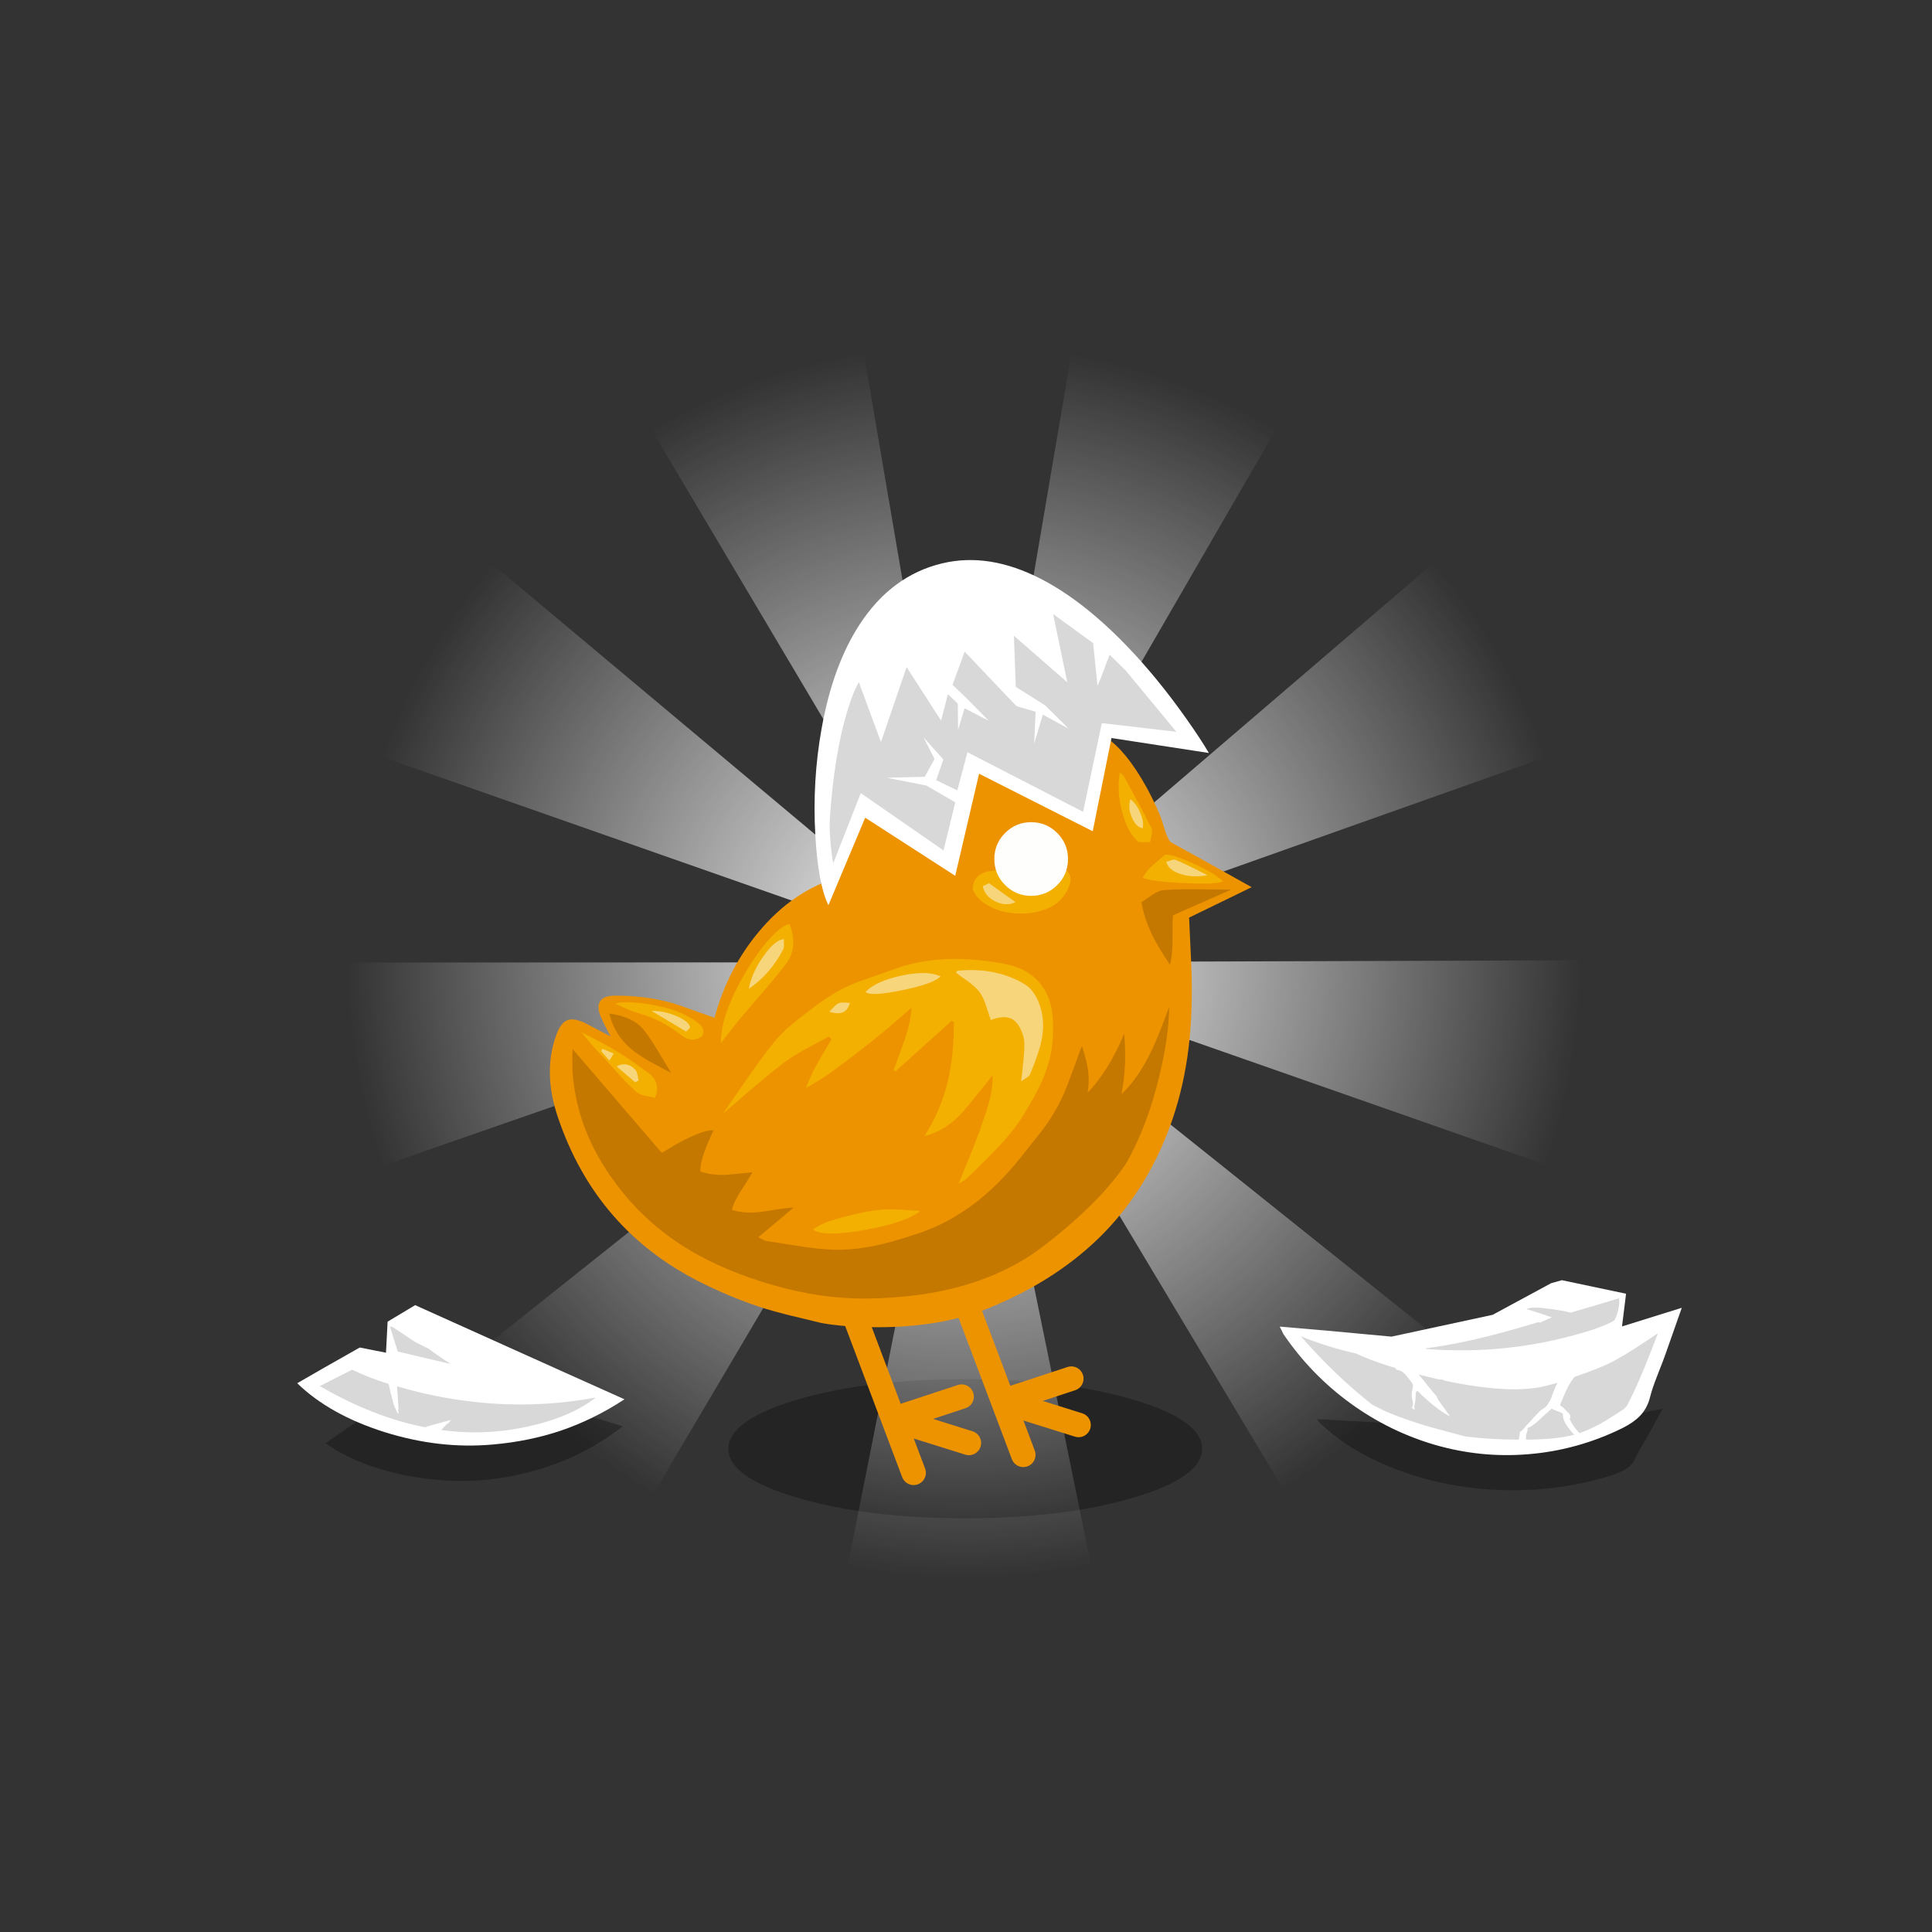 <?xml version="1.0" encoding="utf-8"?><svg id="EggBurst" image-rendering="auto" baseProfile="basic" version="1.1" preserveAspectRatio="xMidYMid meet" x="0px" y="0px" width="400" height="400" xmlns="http://www.w3.org/2000/svg" viewBox="0 0 400 400" xmlns:xlink="http://www.w3.org/1999/xlink"><rect x="0" y="0" width="400" height="400" fill="#333333" stroke="none"/><defs><g id="chick_all" overflow="visible"><g id="chick_body" transform="translate(63.35 46.8)"><path fill="#EE9300" stroke="none" d="M412.45 266.05Q409.85 258.9 405.95 257.4 402.1 255.9 395.15 259.25 394.1 259.75 380.3 267.05 380.5 266.7 383.4 261.1 385.1 257.75 386.05 255.55 388.65 249.5 386.5 246.2 384.35 242.9 377.8 242.85 354.15 242.7 334.35 250.4 331.25 251.6 318.65 255.95 310.9 227.1 292.3 204.85 272.05 180.65 245.3 172.7 243.95 151.65 233.35 129.8 216.3 94.9 182.8 82.65 148.5 70.15 121.3 75.05 104.2 78.1 86.4 89.7 74.65 97.3 62.65 118.75 58.75 125.65 54.2 136.25 53.6 137.7 51.45 144.65 49.3 151.1 47.75 151.95 34.75 159.05 0 178.5L37.1 196.55Q36.95 199.75 36.3 214.05 35.8 224.35 35.6 230.85 35.05 254.15 37.4 273.8 40.15 296.15 46.85 315.85 60.55 355.95 87.9 383.9 114.4 410.95 154.75 427.7 183.6 439.65 222.3 439.55 241.65 439.5 255.25 437.05 261.8 435.4 274.25 432.45 285.15 429.75 292.3 427.35 309.6 421.55 326.75 413 388.85 381.9 411.4 315.45 420.7 288.4 412.45 266.05Z"/><path fill="#C47800" stroke="none" d="M402.9 287.55Q403.15 283.85 402.9 274.45 366.55 316.85 349.95 336.1 341.55 331 337 328.65 325.05 322.55 319.25 322.65L319.25 322.7 323.45 332.3Q327.5 342.8 327 347.15 320.4 349.5 311.7 349.15 311.15 349.15 296.1 347.65 297 349.4 303.05 358.75 307.2 365.1 308.3 369.95 300.7 372.45 289.8 370.95 283.8 370 280.8 369.55 275.4 368.7 271.7 368.6L292.7 386.2Q290.5 387.3 289.7 387.7 288.4 388.35 287.6 388.45 275.85 390.35 270 391.2 259.65 392.8 252.35 393.35 239.45 394.35 224.7 391.45 213.7 389.25 197.9 383.95 180.05 377.95 164.6 366.25 150.6 355.7 137.85 339.85 125.5 324.45 123.95 322.4 117.05 313.05 112.5 303.45 110.25 298.8 105.25 285 100.75 272.65 100.65 272.7 97.85 281.55 97.05 287.25 96.15 293.85 97.3 300.4 84.8 287.45 75.6 265.45 74.85 275.1 75.1 282.45 75.4 291.9 77.25 301.2 67.55 292.55 59 274.65 55.05 266.3 48.95 249.5 48.95 266.35 54.75 290.5 62 320.8 74.7 342.75 86.55 360.35 108.8 379.5 125.55 393.9 136.6 400.3 156.1 411.65 179.7 417.1 200.45 421.95 225.75 422.5 254.25 423.15 284 414.55 312.15 406.45 333.2 393.95 356.9 379.8 373.65 358.9 386.75 342.6 393.95 325.45 401.6 307.3 402.9 287.55Z"/><path fill="#C47800" stroke="none" d="M32.65 179.75Q19.2 179.95 12.1 179.95L46.6 195.15Q47 198.35 46.95 209.95 46.9 219.05 48.5 224.55 55.35 214.25 58.85 207.2 63.65 197.35 65.4 187.45 61.05 184.45 58.9 183.05 55.05 180.45 52.35 180.25 44.35 179.65 32.65 179.75Z"/><path fill="#C47800" stroke="none" d="M352.05 275.85Q346.95 284.5 344.3 288.75 348.15 286.7 355.85 282.6 362.4 278.95 366.65 275.65 377.95 266.75 381.05 253.45 366.7 255.4 360.4 263.4 356.7 268.2 352.05 275.85Z"/><path fill="#F3B000" stroke="none" d="M140.05 225.7Q133.55 227.95 129 232 121.4 238.75 119 249.05 117.3 256.5 118 268.6 118.75 280.5 124.25 293.2 128.2 302.3 136.55 315.5 142.05 324.05 151.4 333.85 156.85 339.55 168.15 350.5 169.15 351.5 170.85 352.6 171.85 353.2 173.85 354.45 169.45 343.75 167.35 338.5 163.55 329.2 161.25 322.75 157.05 310.7 156 307 153.55 297.9 153.7 290.1 156.85 293.95 162.65 301.3 167.8 307.75 171.4 311.85 181.2 322.95 194.1 326.1 184.45 311.35 180.2 293.4 176.55 277.9 176.65 258.45L178 257.8 211.3 287.8 212.4 287.05Q208 275.15 205.9 269.1 202.15 258.35 201.8 250.05 205.45 253.15 212.3 259.15 218.35 264.35 222.6 267.75 235.45 278.05 250.2 288.85 252.9 290.8 257.2 293.4 259.6 294.85 264.4 297.7 261.4 290.05 259.5 286.45 257.6 282.9 254.45 277.55 249.8 269.7 249.25 268.75L250.8 267.1Q255.25 269.6 264.3 274.35 272.3 278.7 277.2 282.4 288.4 290.85 313.55 312.85 308.6 305.45 302.35 296.45 289.85 278.4 283.3 270.45 277.5 263.3 267.75 255.85 259.5 249.45 255.65 246.75 248.75 241.85 242.9 238.85 237.2 235.95 228.05 232.75 217.85 229.3 212.8 227.4 198.8 222.15 182.8 221.25 168.9 220.5 152.3 223 144.65 224.15 140.05 225.7Z"/><path fill="#F3B000" stroke="none" d="M299.6 228Q292.95 216.85 286.1 209.25 278.9 201.3 274.1 200.3 268.95 214.3 276.1 223.8 281.2 230.5 289.6 240.35 302.1 254.9 303.5 256.55 305.8 259.3 309.05 263.5 310.9 265.9 314.85 271 315.2 254.2 299.6 228Z"/><path fill="#F3B000" stroke="none" d="M110.35 182.1Q112.3 185.2 114.85 187.35 119.65 191.4 127.3 193.1 134.65 194.75 142.4 193.8 150.4 192.85 156.4 189.4 162.9 185.75 165.45 179.95 165.45 173.25 160.05 170.4 158.35 169.55 156.35 169.15L154.65 168.95Q148.75 167.75 140.7 166.85 124.7 165 114.3 166.35 111.05 166.75 109.05 169.35 107.05 172 107.55 175.15 108.1 178.6 110.35 182.1Z"/><path fill="#F3B000" stroke="none" d="M239.9 373.6Q227.4 370.35 218.6 369.75 214.2 369.45 207.6 369.85 200.3 370.4 196.65 370.55 204.65 377.35 229.25 381.8 254.15 386.3 260.2 381.55 256.1 378.6 250.25 376.55 248.1 375.8 239.9 373.6Z"/><path fill="#F3B000" stroke="none" d="M357.4 289.1Q354 291.65 353.05 295.4 352.15 299.15 353.95 303.45 355.75 302.95 359.75 302.3 363.25 301.55 364.85 300.1 370.45 295.2 377 287.75 385.3 278.4 388.75 274.95 390.85 272.85 397.65 264.55 383.6 271.6 376.95 275.65 369.25 280.3 357.4 289.1Z"/><path fill="#F3B000" stroke="none" d="M34.45 164.55Q22.05 170.2 17.05 175 19.95 177 40.2 176.05 60.45 175.1 64.7 172.85 63.4 170.9 62.75 169.95 61.65 168.3 60.65 167.35 58.85 165.6 56.05 163.25 52.9 160.6 51.3 159.25 46.8 158.9 34.45 164.55Z"/><path fill="#F3B000" stroke="none" d="M59.45 143.55Q58.8 144.85 59.3 147.4 59.6 148.85 60.2 151.75L67.1 151.75Q73.4 146.5 76.8 134 80.15 121.55 78.2 110.55 77.8 110.9 76.95 111.5 76.25 112.05 75.95 112.5 73.15 117.65 67.5 127.95 62.65 136.9 59.45 143.55Z"/><path fill="#F3B000" stroke="none" d="M337.65 266.75Q344.7 261.35 350.8 258.25 357.05 255.1 365.4 252.75 368.8 251.8 377.65 247.5 371.25 245.9 358.35 247.85 349.7 249.2 343.45 251.3 335.7 253.85 329.75 258.1 326.9 260.15 326.05 261.5 324.55 263.85 325.9 266.85 332 271.05 337.65 266.75Z"/><path fill="#F7D57B" stroke="none" d="M129.8 240.55Q127.9 243.1 126.6 246.15 122.25 256.4 124.45 268.4 125.85 276.1 131.55 289.7 131.9 290.5 133.45 291.5 136.45 293.4 136.75 293.65L136.15 288.7Q135.55 282.8 135.25 279.85 134.75 274.6 134.85 271 135 266.15 138.05 260.9 140.7 256.5 145.1 255.75 149 255.15 154.75 257.3 156.7 251.4 157.65 248.55 159.35 243.45 161.4 240.75 163.55 237.9 167.95 234.6 173.1 231.05 175.55 229.05 174.55 228.1 174.45 228.1 151.6 225.8 134.35 236.25 131.95 237.7 129.8 240.55Z"/><path fill="#F7D57B" stroke="none" d="M229.05 240.6Q222.7 234.1 207.4 230.9 192 227.7 184.55 231.45 188.7 235.85 207.65 239.7 226.5 243.5 229.05 240.6Z"/><path fill="#F7D57B" stroke="none" d="M250.55 252.35Q248.6 250.3 247.7 249.4 246.2 247.85 244.95 247.35 243.85 246.85 241.9 246.95 239.55 247.15 238.35 247.15 239.55 251.5 242.5 252.75 245.45 254.05 250.55 252.35Z"/><path fill="#F7D57B" stroke="none" d="M298.3 238.8Q296.7 229.5 289.7 219.55 282.6 209.45 277.45 209.4 277.55 210.5 277.45 212.7 277.45 214.6 278 215.6 285.6 230.1 298.3 238.8Z"/><path fill="#F7D57B" stroke="none" d="M155.8 176.15L140.05 187.4Q145.75 190.05 152 187 158.25 183.95 159.55 177.9L155.8 176.15Z"/><path fill="#F7D57B" stroke="none" d="M364.25 290.15Q364.05 291.15 363.65 293.2L365.7 294.25 376.7 284.85Q373.6 283.05 370.5 283.8 367.4 284.5 365.25 287.4 364.6 288.3 364.25 290.15Z"/><path fill="#F7D57B" stroke="none" d="M385.05 274.4L378.45 277.2 381 281.35 385.95 275.7 385.05 274.4Z"/><path fill="#F7D57B" stroke="none" d="M35.55 166.7Q29.3 169.85 26.15 171.4 35.25 173 42.25 170.7 49.25 168.4 50.7 163.5 48.7 162.8 47.7 162.5 45.95 161.9 45.05 162.3 41 164 35.55 166.7Z"/><path fill="#F7D57B" stroke="none" d="M66.05 134.45Q63.7 140 64.7 143.6 68.7 142.8 71.1 137.1 73.55 131.35 71.95 126.35 68.4 128.85 66.05 134.45Z"/><path fill="#F7D57B" stroke="none" d="M335.5 264.15L356 251.9Q348.9 251.75 341.4 254.9 333.7 258.1 333.1 261.8L335.5 264.15Z"/><g id="chick_feather1" transform="translate(149.55 44.95)"><path fill="#EE9300" stroke="none" d="M72.8 16.2Q71.4 10.15 64.95 5.55 58.25 .75 49.45 .1 39.5 -.7 30.05 4.2 17.95 10.5 7.75 23.45 4.55 27.55 1.95 31.75L0 35.2 10.6 31Q23.8 26.65 36.5 25.95 43.1 25.6 48.9 27 51.25 27.55 57.05 29.65 60.95 31.1 63.1 30.85 66.1 30.55 69.3 27.45 74.35 22.6 72.8 16.2Z"/></g><g id="chick_feather2" transform="translate(138.55 0)"><path fill="#EE9300" stroke="none" d="M52.25 13.7Q51.85 5.55 45.1 2.05 38.75 -1.3 29.85 .8 20.55 2.95 13.2 10.1 4.9 18.2 1.95 30.2 -1.85 45.6 1.75 64.4 3.5 73.85 6.05 80.15 7.35 75.05 10.5 67.65 16.8 52.85 25.9 41.2 30.6 35.15 36.25 31.15 38.55 29.5 44.8 26.1 49 23.75 50.5 21.7 52.5 18.9 52.25 13.7Z"/></g><g id="chick_eye" transform="translate(108.95 139.95)"><g id="chick_eye_g"><animateTransform attributeName="transform" additive="replace" type="translate" repeatCount="indefinite" dur="16.292s" keyTimes="0;.1;.102;.105;.307;.309;.312;.317;.32;.322;1" values="21.85,21.85;21.85,21.85;21.85,21.904;21.85,21.85;21.85,21.85;21.85,21.904;21.85,21.85;21.85,21.85;21.85,21.904;21.85,21.85;21.85,21.85"/><animateTransform attributeName="transform" additive="sum" type="scale" repeatCount="indefinite" dur="16.292s" keyTimes="0;.1;.102;.105;.307;.309;.312;.317;.32;.322;1" values="1,1;1,1;1,.183;1,1;1,1;1,.183;1,1;1,1;1,.183;1,1;1,1"/><animateTransform attributeName="transform" additive="sum" type="translate" repeatCount="indefinite" dur="16.292s" keyTimes="0;.1;.102;.105;.307;.309;.312;.317;.32;.322;1" values="-21.85,-21.85;-21.85,-21.85;-21.85,-22.15;-21.85,-21.85;-21.85,-21.85;-21.85,-22.15;-21.85,-21.85;-21.85,-21.85;-21.85,-22.15;-21.85,-21.85;-21.85,-21.85"/><path fill="#FEFEFD" stroke="none" d="M6.4 6.4Q0 12.8 0 21.85 0 30.95 6.4 37.3 12.8 43.7 21.85 43.7 30.9 43.7 37.3 37.3 43.7 30.9 43.7 21.85 43.7 12.8 37.3 6.4 30.9 0 21.85 0 12.8 0 6.4 6.4Z"/></g></g></g></g><radialGradient id="Gradient_1" gradientUnits="userSpaceOnUse" cx="0" cy="0" r="397.975" fx="0" fy="0" gradientTransform="matrix(1 0 0 -1 404.45 400)" spreadMethod="pad"><stop offset="0%" stop-color="#FFF"/><stop offset="100%" stop-color="#FFF" stop-opacity="0"/></radialGradient></defs><g id="Scene-1-copy-1-copy-copy" overflow="visible"><g id="chick_shadow" transform="matrix(.776 0 0 1 150.8 285.55)"><path fill="#000" fill-opacity=".298" stroke="none" d="M126.4 14.4Q126.4 8.45 107.9 4.2 89.4 0 63.2 0 37 0 18.5 4.2 0 8.45 0 14.4 0 20.35 18.5 24.55 37 28.8 63.2 28.8 89.4 28.8 107.9 24.55 126.4 20.35 126.4 14.4Z"/></g><g id="starburst_rotation" transform="translate(69.7 70.6)"><g id="starburst" transform="matrix(.321 0 0 .321 .05 0)"><animateTransform attributeName="transform" additive="replace" type="translate" repeatCount="indefinite" dur="4.208s" keyTimes="0;.01;.02;.03;.04;.05;.059;.069;.079;.089;.099;.109;.119;.129;.139;.148;.158;.168;.178;.188;.198;.208;.218;.228;.238;.247;.257;.267;.277;.287;.297;.307;.317;.327;.337;.346;.356;.366;.376;.386;.396;.406;.416;.426;.436;.446;.455;.465;.475;.485;.495;.505;.515;.525;.535;.545;.554;.564;.574;.584;.594;.604;.614;.624;.634;.644;.653;.663;.673;.683;.693;.703;.713;.723;.733;.743;.752;.762;.772;.782;.792;.802;.812;.822;.832;.842;.852;.861;.871;.881;.891;.901;.911;.921;.931;.941;.951;.96;.97;.98;.99;1" values="130.342,129.444;130.417,129.508;130.467,129.489;130.454,129.44;130.408,129.507;130.406,129.474;130.444,129.502;130.464,129.504;130.432,129.502;130.407,129.491;130.414,129.461;130.469,129.542;130.407,129.49;130.418,129.509;130.358,129.499;130.376,129.506;130.355,129.497;130.357,129.503;130.351,129.497;130.368,129.504;130.374,129.506;130.315,129.563;130.311,129.551;130.313,129.51;130.348,129.566;130.357,129.503;130.309,129.502;130.305,129.536;130.366,129.554;130.309,129.496;130.316,129.486;130.31,129.55;130.303,129.556;130.323,129.495;130.316,129.486;130.36,129.48;130.264,129.553;130.297,129.5;130.31,129.498;130.298,129.44;130.322,129.465;130.316,129.446;130.319,129.464;130.304,129.459;130.311,129.462;130.321,129.45;130.264,129.407;130.248,129.404;130.312,129.409;130.268,129.449;130.31,129.46;130.297,129.396;130.267,129.403;130.246,129.453;130.298,129.417;130.305,129.394;130.254,129.401;130.252,129.4;130.299,129.41;130.306,129.411;130.305,129.473;130.25,129.365;130.302,129.405;130.282,129.401;130.351,129.407;130.343,129.412;130.352,129.412;130.35,129.402;130.343,129.401;130.336,129.405;130.347,129.408;130.402,129.353;130.393,129.346;130.394,129.414;130.329,129.352;130.367,129.407;130.405,129.41;130.42,129.356;130.363,129.356;130.407,129.421;130.406,129.405;130.399,129.354;130.416,129.35;130.404,129.406;130.401,129.407;130.364,129.404;130.454,129.366;130.413,129.4;130.397,129.4;130.388,129.455;130.399,129.464;130.387,129.459;130.415,129.473;130.385,129.464;130.398,129.451;130.413,129.459;130.432,129.522;130.451,129.521;130.394,129.508;130.451,129.448;130.4,129.454;130.4,129.454"/><animateTransform attributeName="transform" additive="sum" type="rotate" repeatCount="indefinite" dur="4.208s" keyTimes="0;.01;.02;.03;.04;.05;.059;.069;.079;.089;.099;.109;.119;.129;.139;.148;.158;.168;.178;.188;.198;.208;.218;.228;.238;.247;.257;.267;.277;.287;.297;.307;.317;.327;.337;.346;.356;.366;.376;.386;.396;.406;.416;.426;.436;.446;.455;.465;.475;.485;.495;.505;.515;.525;.535;.545;.554;.564;.574;.584;.594;.604;.614;.624;.634;.644;.653;.663;.673;.683;.693;.703;.713;.723;.733;.743;.752;.762;.772;.782;.792;.802;.812;.822;.832;.842;.852;.861;.871;.881;.891;.901;.911;.921;.931;.941;.951;.96;.97;.98;.99;1" values="0,0,0;3.598,0,0;7.197,0,0;10.799,0,0;14.399,0,0;17.997,0,0;21.598,0,0;25.199,0,0;28.8,0,0;32.398,0,0;36,0,0;39.6,0,0;43.2,0,0;46.8,0,0;50.399,0,0;54,0,0;57.602,0,0;61.2,0,0;64.801,0,0;68.401,0,0;72.003,0,0;75.601,0,0;79.201,0,0;82.803,0,0;86.402,0,0;90,0,0;93.598,0,0;97.197,0,0;100.799,0,0;104.399,0,0;107.997,0,0;111.599,0,0;115.199,0,0;118.8,0,0;122.398,0,0;126,0,0;129.601,0,0;133.2,0,0;136.8,0,0;140.4,0,0;144,0,0;147.601,0,0;151.2,0,0;154.801,0,0;158.402,0,0;162.003,0,0;165.601,0,0;169.201,0,0;172.804,0,0;176.402,0,0;180,0,0;183.598,0,0;187.196,0,0;190.799,0,0;194.399,0,0;197.997,0,0;201.598,0,0;205.199,0,0;208.8,0,0;212.399,0,0;216,0,0;219.6,0,0;223.2,0,0;226.8,0,0;230.399,0,0;234,0,0;237.601,0,0;241.2,0,0;244.801,0,0;248.401,0,0;252.003,0,0;255.601,0,0;259.201,0,0;262.803,0,0;266.402,0,0;270,0,0;273.598,0,0;277.197,0,0;280.799,0,0;284.399,0,0;287.997,0,0;291.599,0,0;295.199,0,0;298.8,0,0;302.399,0,0;306,0,0;309.601,0,0;313.2,0,0;316.8,0,0;320.4,0,0;324,0,0;327.601,0,0;331.2,0,0;334.801,0,0;338.402,0,0;342.003,0,0;345.601,0,0;349.201,0,0;352.803,0,0;356.402,0,0;360,0,0;360,0,0"/><animateTransform attributeName="transform" additive="sum" type="scale" repeatCount="indefinite" dur="4.208s" keyTimes="0;.01;.02;.03;.04;.05;.059;.079;.089;.158;.168;.188;.198;.208;.218;.228;.238;.247;.257;.267;.277;.287;.297;.307;.327;.337;.406;.416;.436;.446;.455;.465;.475;.485;.495;.505;.515;.525;.535;.545;.554;.574;.584;.653;.663;.683;.693;.703;.713;.723;.733;.743;.752;.762;.772;.782;.792;.802;.822;.832;.901;.911;.931;.941;.951;.96;.97;.98;.99;1" values=".321,.321;.321,.321;.321,.321;.321,.321;.321,.321;.32,.32;.32,.32;.32,.32;.32,.32;.32,.32;.32,.32;.32,.32;.32,.32;.321,.321;.321,.321;.321,.321;.321,.321;.321,.321;.321,.321;.321,.321;.321,.321;.321,.321;.32,.32;.32,.32;.32,.32;.32,.32;.32,.32;.32,.32;.32,.32;.32,.32;.321,.321;.321,.321;.321,.321;.321,.321;.321,.321;.321,.321;.321,.321;.321,.321;.321,.321;.32,.32;.32,.32;.32,.32;.32,.32;.32,.32;.32,.32;.32,.32;.32,.32;.321,.321;.321,.321;.321,.321;.321,.321;.321,.321;.321,.321;.321,.321;.321,.321;.321,.321;.32,.32;.32,.32;.32,.32;.32,.32;.32,.32;.32,.32;.32,.32;.32,.32;.321,.321;.321,.321;.321,.321;.321,.321;.321,.321;.321,.321"/><animateTransform attributeName="transform" additive="sum" type="translate" repeatCount="indefinite" dur="4.208s" keyTimes="0;.01;.02;.03;.04;.05;.059;.069;.079;.089;.099;.109;.119;.129;.139;.148;.158;.168;.178;.188;.198;.208;.218;.228;.238;.247;.257;.267;.277;.287;.297;.307;.317;.327;.337;.346;.356;.366;.376;.386;.396;.406;.416;.426;.436;.446;.455;.465;.475;.485;.495;.505;.515;.525;.535;.545;.554;.564;.574;.584;.594;.604;.614;.624;.634;.644;.653;.663;.673;.683;.693;.703;.713;.723;.733;.743;.752;.762;.772;.782;.792;.802;.812;.822;.832;.842;.852;.861;.871;.881;.891;.901;.911;.921;.931;.941;.951;.96;.97;.98;.99;1" values="-406.4,-403.6;-406.45,-403.55;-406.55,-403.4;-406.4,-403.35;-406.45,-403.3;-406.35,-403.45;-406.35,-403.55;-406.6,-403.5;-406.45,-403.3;-406.4,-403.3;-406.35,-403.2;-406.55,-403.4;-406.4,-403.3;-406.5,-403.3;-406.4,-403.45;-406.4,-403.5;-406.3,-403.45;-406.2,-403.45;-406.35,-403.4;-406.25,-403.35;-406.55,-403.15;-406.3,-403.6;-406.15,-403.55;-406.2,-403.5;-406.25,-403.6;-406.2,-403.4;-406.4,-403.5;-406.3,-403.45;-406.55,-403.3;-406.25,-403.3;-406.3,-403.5;-406.5,-403.45;-406.5,-403.35;-406.25,-403.5;-406.2,-403.4;-406.1,-403.3;-406.4,-403.3;-406.3,-403.45;-406.3,-403.2;-406.25,-403.4;-406.4,-403.35;-406.25,-403.45;-406.15,-403.4;-406.15,-403.45;-406.2,-403.35;-406.15,-403.1;-406.25,-403.45;-406.3,-403.6;-406.15,-403.35;-406.3,-403.6;-406.1,-403.45;-406.25,-403.55;-406,-403.65;-406.25,-403.4;-406,-403.5;-406.05,-403.65;-406.15,-403.45;-406.2,-403.5;-406.15,-403.6;-406.05,-403.7;-405.95,-403.55;-406.15,-403.5;-406.05,-403.65;-406.15,-403.4;-406.05,-403.6;-406.1,-403.55;-406.05,-403.5;-406.1,-403.6;-406.1,-403.95;-406.25,-403.7;-406,-403.7;-406.05,-403.75;-406.25,-403.9;-405.95,-403.65;-406.5,-403.7;-406.05,-403.75;-406.2,-403.4;-406.2,-403.7;-406.2,-403.3;-406.1,-403.55;-406.05,-403.65;-406.15,-403.45;-406.15,-403.75;-406.15,-403.65;-406.2,-403.65;-406.15,-403.55;-406.25,-403.7;-406.2,-403.8;-406,-403.55;-406.15,-403.7;-406,-403.75;-405.95,-403.65;-405.9,-403.75;-406.1,-403.85;-406.3,-403.6;-406.35,-403.85;-405.95,-403.95;-406.1,-403.8;-405.95,-403.85;-406.35,-403.75;-406.6,-403.65;-406.6,-403.65"/><path fill="url(#Gradient_1)" stroke="none" d="M673.95 706.45Q701.2 682.55 723.8 654.25L406.85 400.7 615.5 749.1Q646.6 730.35 673.95 706.45Z"/><path fill="url(#Gradient_1)" stroke="none" d="M0 400.9Q0 469.75 22.5 534.4L406.85 400.7 0 400.9Z"/><path fill="url(#Gradient_1)" stroke="none" d="M53.4 199.2Q35.05 231.25 22.85 266.05L406.85 400.7 95.05 139.5Q71.5 167.5 53.4 199.2Z"/><path fill="url(#Gradient_1)" stroke="none" d="M327.6 799.35Q366.15 807 406.35 807 447.8 807 488.3 798.75L406.85 400.7 327.6 799.35Z"/><path fill="url(#Gradient_1)" stroke="none" d="M88.65 654.05Q111.85 683.1 139.8 707.4 167.9 731.85 199.9 750.75L406.85 400.7 88.65 654.05Z"/><path fill="url(#Gradient_1)" stroke="none" d="M812.65 400.7L812.65 399.4 406.85 400.7 789.95 534.9Q812.65 470.05 812.65 400.7Z"/><path fill="url(#Gradient_1)" stroke="none" d="M758 197Q739.35 164.85 715.1 136.55L406.85 400.7 789.45 264.95Q776.9 229.55 758 197Z"/><path fill="url(#Gradient_1)" stroke="none" d="M610.25 49.15Q547.2 12.5 475.1 .15L406.85 400.7 610.25 49.15Z"/><path fill="url(#Gradient_1)" stroke="none" d="M265.85 19.3Q231.15 32.05 199.25 51L406.85 400.7 338.5 0Q301.25 6.25 265.85 19.3Z"/></g></g><g id="chick_Legs" transform="matrix(-.298 0 0 .298 200.6 268.95)"><path id="Layer9_0_1_STROKES" stroke="#EE9300" stroke-width="17" stroke-linejoin="round" stroke-linecap="round" fill="none" d="M38.4 120.75L83.95 0"/><path id="Layer10_0_1_STROKES" stroke="#EE9300" stroke-width="17" stroke-linejoin="round" stroke-linecap="round" fill="none" d="M5.05 67.8L51.35 83.05"/><path id="Layer11_0_1_STROKES" stroke="#EE9300" stroke-width="17" stroke-linejoin="round" stroke-linecap="round" fill="none" d="M0 100L50.6 84.15"/><path id="Layer12_0_1_STROKES" stroke="#EE9300" stroke-width="17" stroke-linejoin="round" stroke-linecap="round" fill="none" d="M-37.8 108.25L7.75 -12.5"/><path id="Layer13_0_1_STROKES" stroke="#EE9300" stroke-width="17" stroke-linejoin="round" stroke-linecap="round" fill="none" d="M-71.15 55.3L-24.85 70.55"/><path id="Layer14_0_1_STROKES" stroke="#EE9300" stroke-width="17" stroke-linejoin="round" stroke-linecap="round" fill="none" d="M-76.2 87.5L-25.6 71.65"/></g><g display="none"><use xlink:href="#chick_all" transform="matrix(-.349 0 0 .349 283.5 108.4)"><animateTransform attributeName="transform" additive="replace" type="translate" repeatCount="indefinite" dur="4.208s" keyTimes="0;.099;.198;.297;.396;.495;.594;.693;.792;.891;.99;1" values="283.5,108.4;283.5,108.4;281.25,105.05;283.5,108.4;281.25,105.05;283.5,108.4;281.25,105.05;283.5,108.4;281.25,105.05;283.5,108.4;281.25,105.05;281.25,105.05"/><animateTransform attributeName="transform" additive="sum" type="skewY" repeatCount="indefinite" dur="4.208s" keyTimes="0;1" values="180;180"/><animateTransform attributeName="transform" additive="sum" type="scale" repeatCount="indefinite" dur="4.208s" keyTimes="0;1" values=".349,.349;.349,.349"/><animateTransform attributeName="transform" additive="sum" type="scale" repeatCount="indefinite" dur="4.208s" keyTimes="0;1" values="-1,1;-1,1"/></use><animate attributeName="display" repeatCount="indefinite" dur="4.208s" keyTimes="0;.099;1" values="none;inline;inline"/></g><g><use xlink:href="#chick_all" transform="matrix(-.349 0 0 .349 281.25 105.05)"><animateTransform attributeName="transform" additive="replace" type="translate" repeatCount="indefinite" dur="4.208s" keyTimes="0;.099;1" values="281.25,105.05;283.5,108.4;283.5,108.4"/><animateTransform attributeName="transform" additive="sum" type="skewY" repeatCount="indefinite" dur="4.208s" keyTimes="0;1" values="180;180"/><animateTransform attributeName="transform" additive="sum" type="scale" repeatCount="indefinite" dur="4.208s" keyTimes="0;1" values=".349,.349;.349,.349"/><animateTransform attributeName="transform" additive="sum" type="scale" repeatCount="indefinite" dur="4.208s" keyTimes="0;1" values="-1,1;-1,1"/></use><animate attributeName="display" repeatCount="indefinite" dur="4.208s" keyTimes="0;.099;1" values="inline;none;none"/></g><g id="chick_shell" transform="matrix(-.316 -.043 -.043 .316 254.75 123.05)"><animateTransform attributeName="transform" additive="replace" type="translate" repeatCount="indefinite" dur="4.208s" keyTimes="0;.099;.198;.297;.396;.495;.594;.693;.792;.891;.99;1" values="210.159,154.858;211.454,159.398;210.159,154.858;211.454,159.398;210.159,154.858;211.454,159.398;210.159,154.858;211.454,159.398;210.159,154.858;211.454,159.398;210.159,154.858;210.159,154.858"/><animateTransform attributeName="transform" additive="sum" type="rotate" repeatCount="indefinite" dur="4.208s" keyTimes="0;.099;.198;.297;.396;.495;.594;.693;.792;.891;.99;1" values="7.718,0,0;4.542,0,0;7.718,0,0;4.542,0,0;7.718,0,0;4.542,0,0;7.718,0,0;4.542,0,0;7.718,0,0;4.542,0,0;7.718,0,0;7.718,0,0"/><animateTransform attributeName="transform" additive="sum" type="skewY" repeatCount="indefinite" dur="4.208s" keyTimes="0;1" values="-180;-180"/><animateTransform attributeName="transform" additive="sum" type="scale" repeatCount="indefinite" dur="4.208s" keyTimes="0;1" values=".319,.319;.319,.319"/><animateTransform attributeName="transform" additive="sum" type="scale" repeatCount="indefinite" dur="4.208s" keyTimes="0;1" values="-1,1;-1,1"/><animateTransform attributeName="transform" additive="sum" type="translate" repeatCount="indefinite" dur="4.208s" keyTimes="0;.099;.198;.297;.396;.495;.594;.693;.792;.891;.99;1" values="-125.25,-117.7;-125.2,-117.75;-125.25,-117.7;-125.2,-117.75;-125.25,-117.7;-125.2,-117.75;-125.25,-117.7;-125.2,-117.75;-125.25,-117.7;-125.2,-117.75;-125.25,-117.7;-125.25,-117.7"/><path fill="#FFF" stroke="none" d="M235.9 51.85Q219.7 17.6 188.25 5.35 159.05 -6.05 123 6.75 94.15 17.05 62.25 42.2 39.5 60.2 17.45 83.9 6.45 95.7 0 103.95L63.95 102.85 67.85 164.45 146 137.4 152.4 205.15 215.4 175.65 231.4 235.15Q239.8 222.75 245.9 191.55 252.7 156.8 251.25 122.2 249.55 80.7 235.9 51.85Z"/><path fill="#D8D8D8" stroke="none" d="M173 88.95L165.8 94.2 163.35 111.1 161.05 96.55 144.4 102.5 160.65 89.95 170.85 82.55 165.95 60.15 127.85 90.65 115.05 92.55 113.2 113.2 110.15 93.8 92.4 100.55 109.4 87.7 130 78.3 135.65 45.6 97.25 70.85 112.35 28.2 84.05 43.4 77.55 70.4Q77.2 70.65 72.45 49.45L60.8 58.1 22.75 93.15 71.45 94.1 75.75 152.8 155.35 124.6 158.55 150.05 173 145.3 170.25 131.35 184.95 118.8 175.95 131.8 180.65 144.1 205.05 148.1 178.9 149.6 158.8 157.9 162.15 189.85 220.4 160.25 232 207.85Q233.35 203.8 234.75 198.05 237.6 186.55 238.15 178.25 240.8 137.8 236.35 109.35 234.95 100.45 233.05 93.8L231.4 88.95 211.9 125.6 201.95 75.15 175.1 106.55 173 88.95Z"/></g><g id="EggShell01_shadow" transform="translate(272.65 288.5)"><path fill="#000" fill-opacity=".298" stroke="none" d="M60.95 5.3L61.65 1.55 50.25 0 48.3 .35 37.9 3.95 19.95 6.45Q7 5.7 0 5.3 .15 5.5 .45 5.9 .6 6.1 .7 6.2 5.6 10.85 12.6 14.1 19.5 17.3 27.55 18.85 35.75 20.35 44.2 19.95 52.95 19.5 61 16.95 63 16.3 64.1 15.55 65.4 14.7 65.9 13.45 66.3 12.45 67.2 11 68.6 8.7 68.6 8.6L71.6 3.15 60.95 5.3Z"/></g><g id="EggShell02_shadow" transform="translate(67.4 282.95)"><path fill="#000" fill-opacity=".298" stroke="none" d="M50.4 19Q56.35 16.4 61.55 12.35 53.5 9.9 49.8 8.85L20.1 0 15.35 3.4 15.85 8.85 10.8 8.45Q3.6 13.35 0 15.85 6.85 20.7 17.55 22.7 28.25 24.6 38.05 22.75 44.65 21.5 50.4 19Z"/></g><g id="EggShell2" transform="matrix(.748 .197 -.197 .748 67.1 265.25)"><path fill="#FFF" stroke="none" d="M54.75 30.8Q63.85 27.55 71.4 22.6 79.25 17.4 85.8 10.1 74 8.15 68.6 7.25L25.2 0 19.2 6.15 20.9 14.3 13.75 14.75Q4.6 23.65 0 28.25 10.55 34.2 25.95 34.95 41.35 35.65 54.75 30.8Z"/><path fill="#D8D8D8" stroke="none" d="M31.5 10.3Q31.295 10.292 31.1 10.25L28.2 9.65Q26.95 9.35 25.85 8.9L21.15 7.3Q20.75 7.15 20.45 7.2 20.273 7.239 20.15 7.3L23.8 13.1Q23.843 13.152 23.85 13.2L31.55 13Q35.425 12.869 38.45 12.8 34.934 11.708 31.5 10.3M41.75 27.6Q42.041 27.42 42.3 27.25 42.189 27.59 42 27.95L41.8 28.4 41.55 28.55 40.45 30.55Q51.224 29.236 60.8 24.65 72.65 19 78.25 11.6 57.3 21.5 33.2 22.25 29.644 22.353 26.45 22.25 26.29 22.279 26.1 22.25L26.05 22.25 27.95 27.85 27.95 28.35 28 28.4 28.05 28.7Q28.1 28.75 28.25 28.85 28.3 28.9 28.3 29.2 28.292 29.255 28.3 29.3 28.196 29.23 28.1 29.15 28 29.15 27.85 29 26.75 27.7 26.35 27.05L25.85 26.15Q24.994 24.748 23.7 22.2 17.812 21.92 13.3 21L6.05 27.45Q22 31.842 36 30.95 38.389 29.471 41.75 27.6Z"/></g><g id="EggShell01" transform="matrix(.728 0 0 .728 264.95 265.05)"><path fill="#FFF" stroke="none" d="M105.3 33.35Q105.9 30.9 107.3 27.35 109.55 21.6 109.6 21.35L114.35 7.85 97.35 13.15 98.5 3.85 80.25 0 77.2 .85 60.55 9.85 31.8 16.05Q11.15 14.1 0 13.2 .2 13.65 .7 14.6 .95 15.2 1.1 15.4 8.95 26.9 20.1 35 31.1 43 44.05 46.8 57.15 50.6 70.55 49.5 84.55 48.4 97.4 42.1 100.6 40.5 102.4 38.65 104.5 36.5 105.3 33.35Z"/><path fill="#D8D8D8" stroke="none" d="M44.75 33.3Q44.9 33.85 45.6 34.75L48 38.1Q48.253 38.437 48.45 38.7L47.95 38.5Q44.95 36.8 41.8 33.95 40.681 32.971 39.1 31.4 38.971 31.591 38.8 31.8 38.65 32.1 38.65 32.85 38.7 34.3 38.25 35.8L38.25 35.8 38.4 36.8Q38.109 36.842 37.75 36.4 37.661 36.42 37.6 36.4L37.55 36.2Q37.835 35.899 37.9 35.4 37.95 34.8 37.65 33.7 37.4 32.4 37.7 31.25 37.95 30.2 37.9 29.9 37.8 29.3 37.1 28.5 35.65 26.6 34.95 26.1 34.149 25.577 33.3 25.5 33.043 25.217 32.8 24.95 32.379 24.828 31.95 24.7 25.201 22.574 21.75 20.85 13.651 19.049 6 15.95 15.835 27.19 26.25 35.35 27.933 36.247 29.55 37.05 30.139 37.312 30.7 37.55 35.65 39.65 42.4 41.65 44.053 42.109 52.8 44.45 59.845 45.325 67.95 45.35 68.051 44.901 68.2 44.2 68.282 43.85 68.3 43.15 68.728 42.922 69.15 42.5 69.721 41.929 70.15 41.25L70.2 41.3 72.95 38.3Q74 37.15 74.65 36.7L75.3 36.3Q75.65 36.05 75.85 35.8 75.9 35.75 76.2 35.35 76.228 35.315 76.25 35.25 76.487 34.917 76.9 34.2 76.965 34.102 77 34 77.065 33.905 77.1 33.8 78.097 30.96 79 29.15 75.812 30.121 73.6 30.5 69.75 31.15 64.8 31 56.871 30.704 46.8 28.55 46.549 28.371 46.3 28.3 45.858 28.152 45.4 28.25 42.56 27.611 39.5 26.8 40.334 27.772 42.5 30.5 43.694 32.031 44.7 33.1L44.75 33.3M83.8 43.95Q82.691 42.895 81.85 41.65 80.75 40.1 80.55 38.75 80.519 38.35 80.5 37.9 79.975 37.643 79.25 37.35 78.204 36.981 77.3 36.55L73.5 40Q71.846 41.524 70.45 42.1 70.525 42.324 70.5 42.5 70.5 42.95 70.1 43.8 69.98 44.359 70.05 45.35 70.738 45.36 71.4 45.35 79.124 45.174 83.8 43.95M96.55 5.6Q96.539 5.374 96.5 5.15 88.932 7.438 82.85 9.2 82.62 9.183 82.35 9.15 82.32 9.122 82.25 9.1 79.7 8.5 75.9 8.05 72.45 7.55 70.55 8.05 70.326 8.121 70.15 8.2 70.219 8.226 70.3 8.25 74.143 9.395 77.45 10.6 76.95 10.738 76.05 11.15L74.05 12.05Q73.792 12.032 73.5 11.95 70.482 12.853 68.05 13.55 55.035 17.337 44.8 18.9 44.348 18.998 43.85 19.05 42.731 19.235 41.6 19.35 41.588 19.457 41.55 19.55 64.468 21.373 86.35 14.9 90.75 13.65 94.1 12.05 94.605 11.797 95.15 11.45 95.242 11.368 95.3 11.25 96.7 8.2 96.55 5.6M107.55 15.1L104.4 17.2Q97.5 21.8 93.8 23.6 90.405 25.25 83.85 27.5 83.647 27.778 83.5 27.95 82.15 29.6 80.7 33.15 80.164 34.467 79.7 35.5L80.65 36.25 82.35 38Q82.8 38.65 82.6 39.25 82.55 39.35 82.45 39.4 82.666 39.827 82.9 40.4 83.3 41.15 84.4 42.55L85.25 43.5Q88.624 42.376 92.7 39.95 94.61 38.78 97.9 36.65 98.335 36.177 98.75 35.7 99.746 33.809 100.7 31.8 103.55 25.75 107.5 15.25 107.519 15.19 107.55 15.1Z"/></g></g></svg>